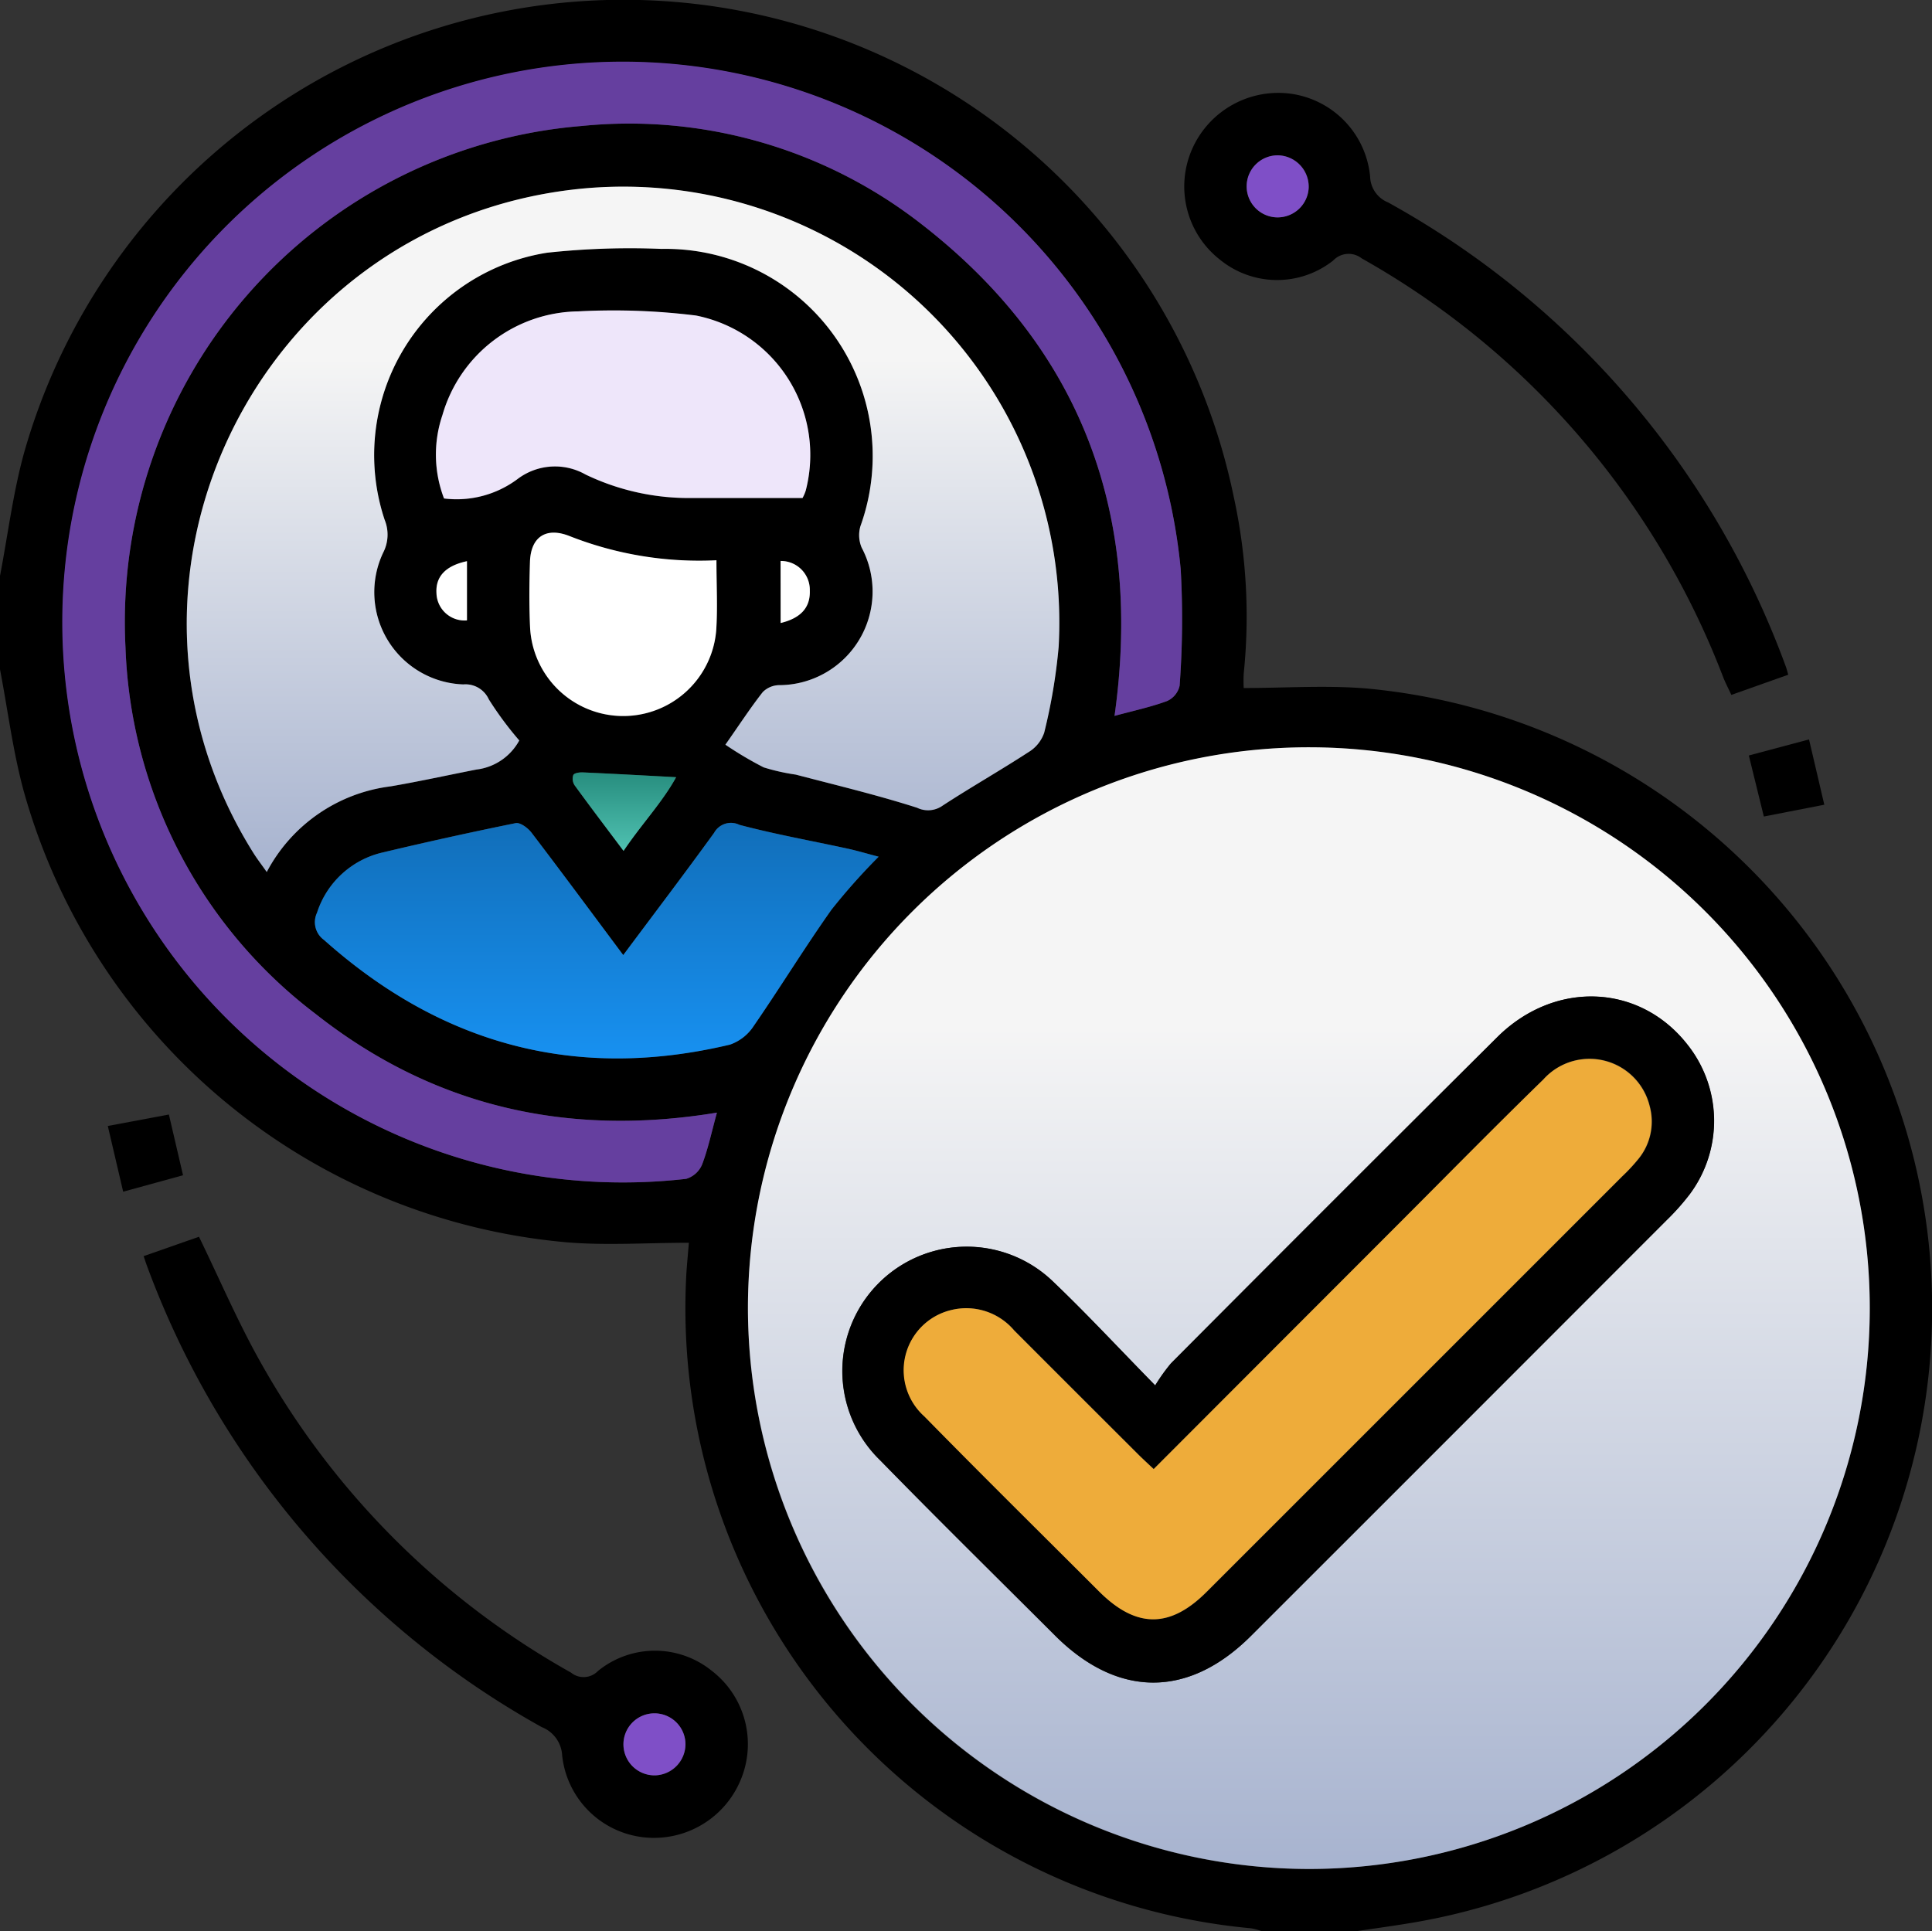 <svg xmlns="http://www.w3.org/2000/svg" xmlns:xlink="http://www.w3.org/1999/xlink" width="133.363" height="133.331" viewBox="0 0 133.363 133.331">
  <rect x="0" y="0" width="133.363" height="133.331" fill="#333333" stroke="none"/>
  <defs>
    <clipPath id="clip-path">
      <rect id="Rectángulo_56913" data-name="Rectángulo 56913" width="133.363" height="133.331" fill="none"/>
    </clipPath>
    <linearGradient id="linear-gradient" x1="0.5" x2="0.5" y2="1" gradientUnits="objectBoundingBox">
      <stop offset="0" stop-color="#f5f5f5"/>
      <stop offset="0.25" stop-color="#f5f5f5"/>
      <stop offset="1" stop-color="#a7b3cf"/>
    </linearGradient>
    <linearGradient id="linear-gradient-3" x1="0.5" x2="0.5" y2="1" gradientUnits="objectBoundingBox">
      <stop offset="0" stop-color="#116eb9"/>
      <stop offset="1" stop-color="#1894f6"/>
    </linearGradient>
    <linearGradient id="linear-gradient-4" x1="0.5" x2="0.5" y2="1" gradientUnits="objectBoundingBox">
      <stop offset="0" stop-color="#278d7e"/>
      <stop offset="1" stop-color="#4fc1b1"/>
    </linearGradient>
  </defs>
  <g id="Grupo_179453" data-name="Grupo 179453" transform="translate(-5825.224 7816.563)">
    <g id="Grupo_176619" data-name="Grupo 176619" transform="translate(5825.224 -7816.563)">
      <g id="Grupo_176618" data-name="Grupo 176618" clip-path="url(#clip-path)">
        <path id="Trazado_219686" data-name="Trazado 219686" d="M0,39.757c.547-2.847.9-5.749,1.672-8.532a43.011,43.011,0,0,1,83.5,3.116,38.621,38.621,0,0,1,.68,12.157,9.584,9.584,0,0,0,0,1c2.88,0,5.7-.2,8.485.033a42.991,42.991,0,0,1,3.2,85.2c-1.316.224-2.641.4-3.962.6H87.121a4.347,4.347,0,0,0-.764-.208A42.994,42.994,0,0,1,47.378,87.929c.046-.695.112-1.388.174-2.133-2.923,0-5.706.2-8.453-.033A42.834,42.834,0,0,1,1.674,54.746C.9,51.962.547,49.059,0,46.21V39.757M51.628,90.271A38.719,38.719,0,1,0,90.416,51.589,38.789,38.789,0,0,0,51.628,90.271M50.071,51.416A24.929,24.929,0,0,0,52.71,52.98a14.229,14.229,0,0,0,2.218.5c2.8.733,5.62,1.407,8.374,2.288a1.733,1.733,0,0,0,1.768-.152c1.946-1.269,3.97-2.419,5.918-3.686a2.516,2.516,0,0,0,1.085-1.337,38.853,38.853,0,0,0,1-5.941A30.094,30.094,0,0,0,39.635,13.082C17.649,15.6,5.76,40.193,17.492,58.893c.264.421.57.815.919,1.311a11.237,11.237,0,0,1,8.548-5.912c1.984-.339,3.95-.775,5.926-1.161a3.891,3.891,0,0,0,2.956-2.008,23.519,23.519,0,0,1-2.1-2.834,1.767,1.767,0,0,0-1.767-1.035,6.373,6.373,0,0,1-5.524-9.1,2.708,2.708,0,0,0,.1-2.262A14.145,14.145,0,0,1,37.76,17.448a53.053,53.053,0,0,1,7.9-.264A14.3,14.3,0,0,1,59.393,36.326a2.215,2.215,0,0,0,.085,1.481A6.465,6.465,0,0,1,53.753,47.3a1.639,1.639,0,0,0-1.1.473c-.824,1.048-1.555,2.169-2.585,3.64m-.583,25.4c-10.3,1.7-19.581-.416-27.687-6.806a33.2,33.2,0,0,1-13.135-25.3A34.351,34.351,0,0,1,40.174,8.695,32.778,32.778,0,0,1,63.517,15.4c11.148,8.6,15.372,20.111,13.416,34.019,1.313-.357,2.5-.61,3.627-1.025a1.523,1.523,0,0,0,.867-1.058A61.912,61.912,0,0,0,81.5,39.3,38.676,38.676,0,1,0,47.361,81.385a1.728,1.728,0,0,0,1.1-.986c.414-1.079.651-2.225,1.024-3.581M43.022,65.935c-2.195-2.942-4.242-5.714-6.333-8.453-.247-.324-.779-.722-1.093-.658q-4.6.928-9.162,2.021a6.233,6.233,0,0,0-4.551,4.166,1.514,1.514,0,0,0,.489,1.882c8.1,7.23,17.421,9.744,28.017,7.222a3.211,3.211,0,0,0,1.647-1.3c1.826-2.647,3.506-5.395,5.363-8.019a43.305,43.305,0,0,1,3.253-3.654c-.81-.212-1.472-.411-2.146-.558-2.49-.542-5-.989-7.464-1.642a1.329,1.329,0,0,0-1.749.554c-2.017,2.785-4.1,5.524-6.27,8.436M55.4,34.378a2.923,2.923,0,0,0,.216-.5,9.814,9.814,0,0,0-7.569-12.088,46.226,46.226,0,0,0-8.158-.287,9.889,9.889,0,0,0-9.351,7.163,8.477,8.477,0,0,0,.111,5.753,7.027,7.027,0,0,0,5.087-1.351,4.277,4.277,0,0,1,4.688-.3,16.436,16.436,0,0,0,7.406,1.617c2.456,0,4.913,0,7.571,0m-5.947,4.3a24.412,24.412,0,0,1-10.123-1.663c-1.614-.65-2.695.024-2.75,1.777-.048,1.52-.063,3.046.01,4.564a6.439,6.439,0,0,0,12.845.178c.108-1.552.018-3.118.018-4.855M46.673,53.655c-2.4-.127-4.414-.24-6.432-.331-.23-.01-.591.037-.666.178a.82.82,0,0,0,.093.716c1.07,1.472,2.172,2.921,3.375,4.526,1.249-1.855,2.69-3.366,3.63-5.089M32.234,38.743c-1.494.319-2.177,1.076-2.105,2.218a1.941,1.941,0,0,0,2.105,1.869Zm21.648-.016v4.285c1.295-.315,2.055-.99,2.014-2.229a1.993,1.993,0,0,0-2.014-2.055" transform="translate(0 0)"/>
        <path id="Trazado_219687" data-name="Trazado 219687" d="M345.094,63.94l-3.93,1.394c-.209-.452-.412-.838-.571-1.243A56.186,56.186,0,0,0,315.653,35.2a1.466,1.466,0,0,0-1.975.147,6.238,6.238,0,0,1-7.827-.07,6.411,6.411,0,0,1-1.91-7.622,6.5,6.5,0,0,1,6.755-3.832,6.378,6.378,0,0,1,5.533,5.724,1.983,1.983,0,0,0,1.246,1.79,60.235,60.235,0,0,1,27.449,32.038c.046.122.076.25.17.568M311.988,30.331a2.142,2.142,0,1,0-2.245,2.036,2.174,2.174,0,0,0,2.245-2.036" transform="translate(-221.652 -17.36)"/>
        <path id="Trazado_219688" data-name="Trazado 219688" d="M448.046,190.571l4.155-1.109,1.055,4.507-4.174.814-1.036-4.213" transform="translate(-327.327 -138.414)"/>
        <path id="Trazado_219689" data-name="Trazado 219689" d="M191.619,230.154a38.719,38.719,0,1,1,38.715,38.757,38.778,38.778,0,0,1-38.715-38.757m28.11,5.38c-2.592-2.646-4.757-4.977-7.054-7.171a8.582,8.582,0,1,0-11.926,12.344c3.973,4.071,8.03,8.059,12.054,12.08,4.332,4.331,9.222,4.345,13.538.031q14.351-14.344,28.691-28.7a16.172,16.172,0,0,0,1.6-1.8,8.466,8.466,0,0,0-.2-10.355c-3.3-4.168-9.131-4.412-13.1-.471q-11.3,11.222-22.521,22.517a12.7,12.7,0,0,0-1.091,1.529" transform="translate(-139.99 -139.883)" fill="url(#linear-gradient)"/>
        <path id="Trazado_219690" data-name="Trazado 219690" d="M85.019,86.348c1.03-1.471,1.761-2.592,2.585-3.64a1.642,1.642,0,0,1,1.1-.474,6.465,6.465,0,0,0,5.724-9.494,2.214,2.214,0,0,1-.085-1.482A14.3,14.3,0,0,0,80.612,52.116a53.089,53.089,0,0,0-7.9.264A14.146,14.146,0,0,0,61.5,70.82a2.708,2.708,0,0,1-.1,2.262,6.372,6.372,0,0,0,5.524,9.1,1.767,1.767,0,0,1,1.768,1.035,23.515,23.515,0,0,0,2.1,2.834,3.891,3.891,0,0,1-2.956,2.008c-1.975.386-3.942.822-5.926,1.161a11.237,11.237,0,0,0-8.548,5.912c-.349-.5-.655-.89-.919-1.311-11.732-18.7.157-43.294,22.143-45.811a30.094,30.094,0,0,1,33.44,31.571,38.854,38.854,0,0,1-1,5.941,2.517,2.517,0,0,1-1.085,1.337c-1.948,1.267-3.972,2.417-5.918,3.686a1.734,1.734,0,0,1-1.768.152c-2.754-.881-5.574-1.555-8.374-2.288a14.2,14.2,0,0,1-2.218-.5,24.935,24.935,0,0,1-2.639-1.565" transform="translate(-34.948 -34.933)" fill="url(#linear-gradient)"/>
        <path id="Trazado_219691" data-name="Trazado 219691" d="M61.225,88.347c-.373,1.356-.611,2.5-1.024,3.581a1.729,1.729,0,0,1-1.1.986A38.688,38.688,0,1,1,93.24,50.831a62,62,0,0,1-.075,8.04,1.524,1.524,0,0,1-.867,1.058c-1.127.415-2.313.668-3.626,1.025C90.627,47.046,86.4,35.536,75.255,26.935a32.78,32.78,0,0,0-23.344-6.71A34.351,34.351,0,0,0,20.4,56.236a33.2,33.2,0,0,0,13.135,25.3c8.107,6.39,17.387,8.508,27.688,6.806" transform="translate(-11.737 -11.53)" fill="#653f9f"/>
        <path id="Trazado_219692" data-name="Trazado 219692" d="M101.972,219.993c2.172-2.911,4.253-5.651,6.27-8.436a1.329,1.329,0,0,1,1.749-.554c2.46.653,4.975,1.1,7.464,1.642.674.147,1.336.346,2.146.558a43.305,43.305,0,0,0-3.253,3.654c-1.856,2.624-3.537,5.372-5.363,8.019a3.21,3.21,0,0,1-1.646,1.3c-10.6,2.522-19.915.008-28.017-7.222a1.514,1.514,0,0,1-.489-1.882,6.232,6.232,0,0,1,4.551-4.166q4.564-1.084,9.162-2.021c.314-.063.846.334,1.094.658,2.09,2.739,4.138,5.511,6.333,8.453" transform="translate(-58.95 -154.058)" fill="url(#linear-gradient-3)"/>
        <path id="Trazado_219693" data-name="Trazado 219693" d="M137,92.561c-2.658,0-5.115,0-7.571,0a16.436,16.436,0,0,1-7.406-1.617,4.276,4.276,0,0,0-4.688.3,7.027,7.027,0,0,1-5.087,1.351,8.474,8.474,0,0,1-.111-5.753,9.888,9.888,0,0,1,9.351-7.163,46.171,46.171,0,0,1,8.158.287,9.813,9.813,0,0,1,7.569,12.088,2.926,2.926,0,0,1-.215.5" transform="translate(-81.597 -58.183)" fill="#eee6fa"/>
        <path id="Trazado_219694" data-name="Trazado 219694" d="M148.541,138.39c0,1.737.089,3.3-.018,4.855a6.439,6.439,0,0,1-12.845-.178c-.072-1.519-.058-3.044-.01-4.564.055-1.753,1.136-2.427,2.75-1.777a24.416,24.416,0,0,0,10.123,1.663" transform="translate(-99.085 -99.711)" fill="#fff"/>
        <path id="Trazado_219695" data-name="Trazado 219695" d="M153.851,198.238c-.94,1.723-2.381,3.234-3.63,5.089-1.2-1.6-2.306-3.054-3.375-4.526a.821.821,0,0,1-.093-.716c.075-.141.436-.189.666-.178,2.018.091,4.035.2,6.432.331" transform="translate(-107.178 -144.583)" fill="url(#linear-gradient-4)"/>
        <path id="Trazado_219696" data-name="Trazado 219696" d="M113.915,143.793v4.087a1.941,1.941,0,0,1-2.105-1.869c-.072-1.143.611-1.9,2.105-2.219" transform="translate(-81.681 -105.05)" fill="#fff"/>
        <path id="Trazado_219697" data-name="Trazado 219697" d="M199.982,143.736A1.993,1.993,0,0,1,202,145.791c.041,1.239-.72,1.915-2.014,2.229Z" transform="translate(-146.1 -105.009)" fill="#fff"/>
        <path id="Trazado_219698" data-name="Trazado 219698" d="M36.8,318.229l3.821-1.339c1.424,2.93,2.671,5.85,4.215,8.6A55.862,55.862,0,0,0,66.3,346.979a1.376,1.376,0,0,0,1.862-.11,6.228,6.228,0,0,1,7.824-.039A6.388,6.388,0,0,1,78,354.421a6.477,6.477,0,0,1-6.7,3.927,6.363,6.363,0,0,1-5.609-5.645,2.226,2.226,0,0,0-1.416-1.963,60.242,60.242,0,0,1-27.254-31.869c-.061-.161-.112-.326-.22-.642m35.311,35.845a2.141,2.141,0,1,0-2.192-2.088,2.17,2.17,0,0,0,2.192,2.088" transform="translate(-26.886 -231.509)"/>
        <path id="Trazado_219699" data-name="Trazado 219699" d="M27.617,286.363l4.217-.791.976,4.192L28.678,290.9l-1.061-4.538" transform="translate(-20.176 -208.629)"/>
        <path id="Trazado_219700" data-name="Trazado 219700" d="M323.669,42.049a2.142,2.142,0,1,1-2.035-2.245,2.177,2.177,0,0,1,2.035,2.245" transform="translate(-233.333 -29.078)" fill="#7f4fc7"/>
        <path id="Trazado_219701" data-name="Trazado 219701" d="M237.2,282.182a12.736,12.736,0,0,1,1.091-1.529q11.245-11.274,22.521-22.517c3.967-3.941,9.8-3.7,13.1.47a8.467,8.467,0,0,1,.2,10.356,16.221,16.221,0,0,1-1.6,1.8q-14.339,14.357-28.692,28.7c-4.316,4.314-9.206,4.3-13.538-.03-4.023-4.022-8.081-8.01-12.054-12.081a8.582,8.582,0,1,1,11.926-12.344c2.3,2.194,4.463,4.526,7.054,7.172m-.1,5.771c-.433-.411-.76-.708-1.073-1.019q-4.28-4.273-8.555-8.551a4.331,4.331,0,0,0-4.375-1.4,4.273,4.273,0,0,0-1.819,7.339c3.982,4.064,8.033,8.058,12.057,12.081,2.55,2.55,4.886,2.565,7.412.04q14.352-14.347,28.7-28.7a12.317,12.317,0,0,0,1.1-1.18,4.07,4.07,0,0,0,.793-3.666A4.274,4.274,0,0,0,264,261.051c-3.4,3.314-6.729,6.7-10.085,10.061-5.572,5.577-11.142,11.156-16.819,16.841" transform="translate(-157.458 -186.532)"/>
        <path id="Trazado_219702" data-name="Trazado 219702" d="M161.91,443.286A2.141,2.141,0,1,1,164,441.092a2.167,2.167,0,0,1-2.087,2.194" transform="translate(-116.683 -320.722)" fill="#7f4fc7"/>
        <path id="Trazado_219703" data-name="Trazado 219703" d="M248.843,299.692c5.678-5.685,11.247-11.264,16.819-16.841,3.356-3.359,6.684-6.748,10.085-10.061a4.274,4.274,0,0,1,7.331,1.843,4.07,4.07,0,0,1-.793,3.666,12.317,12.317,0,0,1-1.1,1.18q-14.347,14.353-28.7,28.7c-2.526,2.525-4.861,2.51-7.412-.04-4.024-4.023-8.075-8.018-12.057-12.081a4.273,4.273,0,0,1,1.82-7.339,4.331,4.331,0,0,1,4.375,1.4q4.273,4.28,8.555,8.551c.312.312.639.608,1.073,1.019" transform="translate(-169.208 -198.271)" fill="#eeac3a"/>
      </g>
    </g>
  </g>
</svg>
